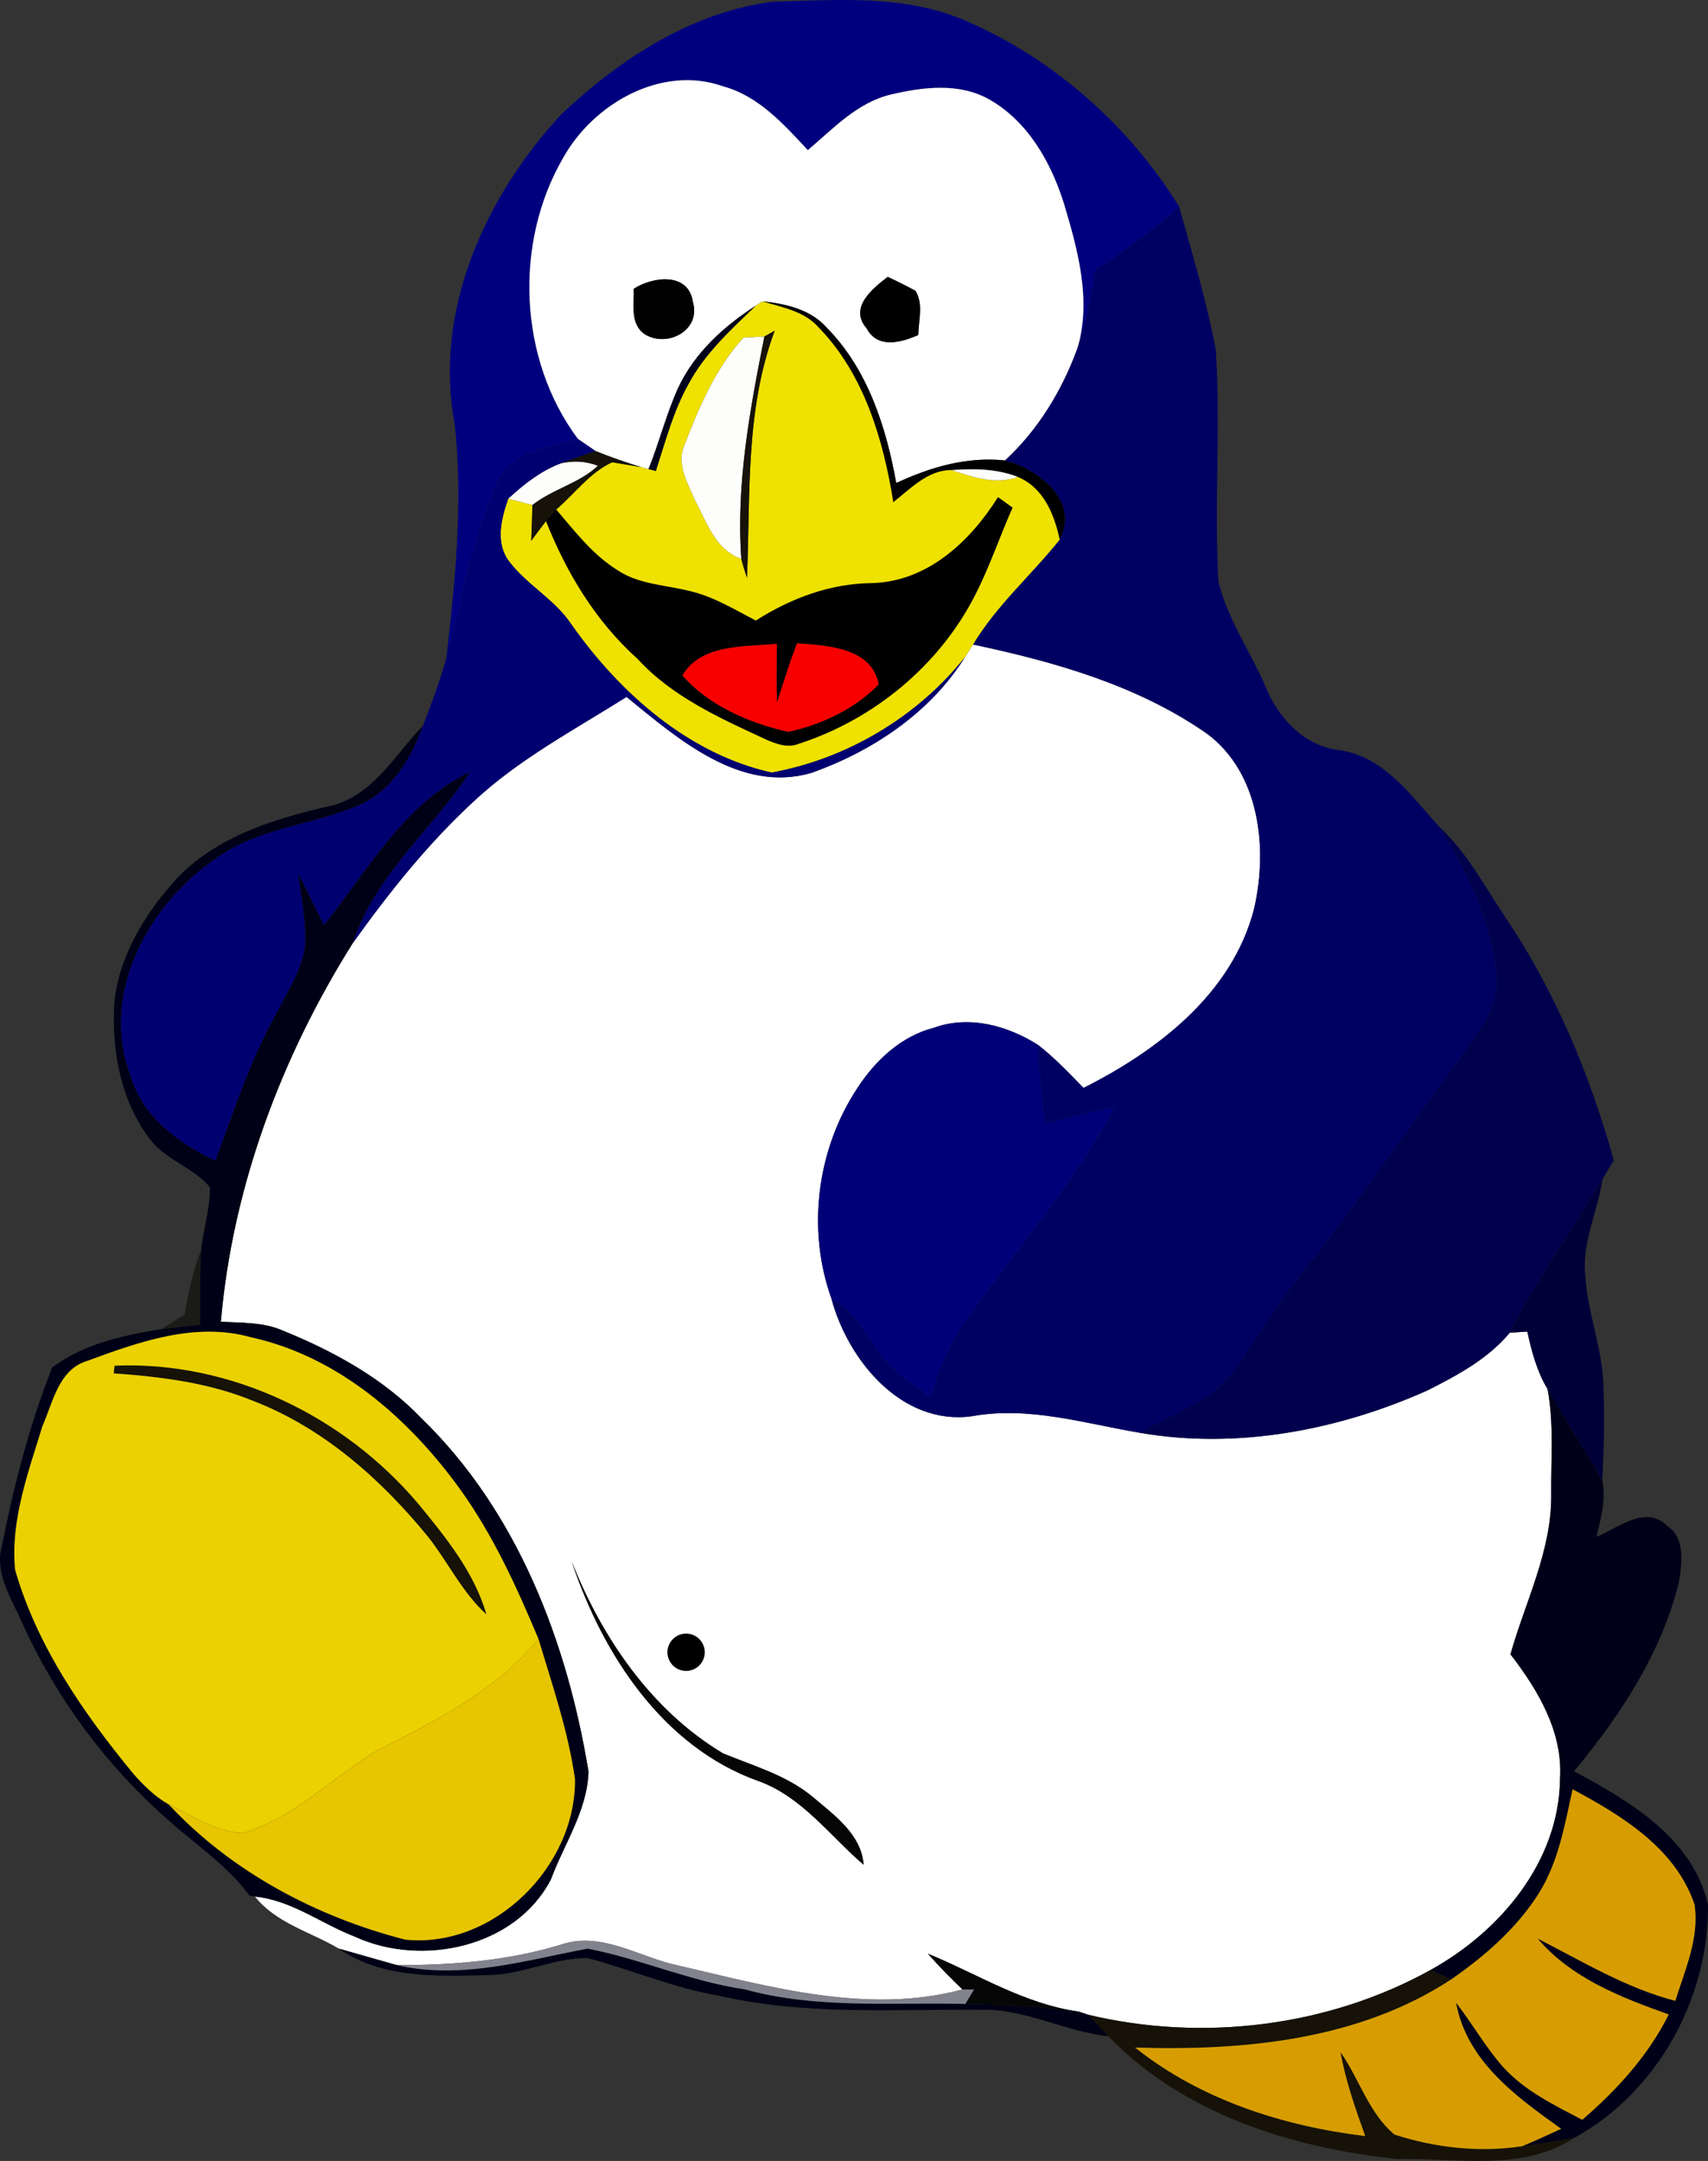 <?xml version="1.0" encoding="UTF-8" standalone="no"?>
<svg
   width="204.413pt"
   height="258.536pt"
   viewBox="0 0 204.413 258.536"
   version="1.1"
   id="svg33"
   sodipodi:docname="clipboard.svg"
   xml:space="preserve"
   inkscape:version="1.4.2 (ebf0e940d0, 2025-05-08)"
   xmlns:inkscape="http://www.inkscape.org/namespaces/inkscape"
   xmlns:sodipodi="http://sodipodi.sourceforge.net/DTD/sodipodi-0.dtd"
   xmlns="http://www.w3.org/2000/svg"
   xmlns:svg="http://www.w3.org/2000/svg"><rect x="0" y="0" width="204.413" height="258.536" fill="#333333" stroke="none"/><defs
     id="defs33" /><sodipodi:namedview
     id="namedview33"
     pagecolor="#505050"
     bordercolor="#ffffff"
     borderopacity="1"
     inkscape:showpageshadow="0"
     inkscape:pageopacity="0"
     inkscape:pagecheckerboard="1"
     inkscape:deskcolor="#505050"
     inkscape:document-units="pt"
     inkscape:zoom="1.7029488"
     inkscape:cx="67.823529"
     inkscape:cy="206.40667"
     inkscape:window-width="1920"
     inkscape:window-height="1052"
     inkscape:window-x="0"
     inkscape:window-y="0"
     inkscape:window-maximized="1"
     inkscape:current-layer="svg33" /><g
     id="#00007fff"
     transform="translate(-30.659,-5.199)"><path
       fill="#00007f"
       opacity="1"
       d="m 97.86,18.86 c 6.97,-6.59 15.55,-12.2 25.24,-13.45 7.82,-0.21 16.02,-0.92 23.37,2.38 10.44,4.57 19.32,12.47 25.32,22.15 -3.12,2.82 -6.51,5.31 -10.04,7.58 -0.52,3.15 -1.06,6.33 -2.14,9.35 1.69,-5.72 0.07,-11.64 -1.57,-17.16 -1.54,-5 -4.33,-9.99 -9.02,-12.63 -3.59,-2.02 -7.94,-1.47 -11.78,-0.56 -4,0.96 -6.87,4.08 -9.9,6.64 -2.89,-3.09 -5.89,-6.48 -10.14,-7.63 -7.35,-2.61 -15.49,2.05 -19.11,8.5 -5.97,10.23 -5.38,24.17 1.75,33.7 -3.5,0.98 -8.07,1.47 -9.68,5.29 -3.09,6.63 -4.15,13.93 -6.08,20.92 C 85.14,74.67 86.09,65.32 85.09,56 82.47,42.47 88.74,28.64 97.86,18.86 Z"
       id="path1" /></g><g
     id="#ffffffff"
     transform="translate(-30.659,-5.199)"><path
       fill="#ffffff"
       opacity="1"
       d="m 98.09,24.03 c 3.62,-6.45 11.76,-11.11 19.11,-8.5 4.25,1.15 7.25,4.54 10.14,7.63 3.03,-2.56 5.9,-5.68 9.9,-6.64 3.84,-0.91 8.19,-1.46 11.78,0.56 4.69,2.64 7.48,7.63 9.02,12.63 1.64,5.52 3.26,11.44 1.57,17.16 -1.85,5.06 -4.7,9.76 -8.67,13.42 -4.56,-0.49 -8.94,0.8 -13.02,2.7 -1.2,-6.7 -3.43,-13.64 -8.32,-18.59 -1.94,-2.2 -4.92,-2.85 -7.7,-3.15 l -0.74,0.5 c -3.85,2.45 -7.38,5.67 -9.34,9.86 -1.43,3.14 -2.25,6.52 -3.55,9.72 l -0.89,-0.25 c -1.84,-0.57 -3.66,-1.19 -5.45,-1.92 -0.52,-0.35 -1.56,-1.07 -2.09,-1.43 -7.13,-9.53 -7.72,-23.47 -1.75,-33.7 m 8.41,15.72 c 0.09,1.87 -0.49,4.19 1.33,5.44 2.69,1.66 6.76,-0.47 5.75,-3.87 -0.52,-3.57 -4.74,-3.06 -7.08,-1.57 m 27.87,4.72 c 1.32,2.49 4.1,1.72 6.19,0.81 0.02,-1.74 0.64,-3.7 -0.34,-5.29 -1.09,-0.59 -2.19,-1.15 -3.32,-1.66 -1.84,1.4 -4.67,3.7 -2.53,6.14 z"
       id="path2" /><path
       fill="#ffffff"
       opacity="1"
       d="m 147.11,82.31 c 9.75,2.06 19.67,4.87 27.95,10.63 6.39,4.7 7.35,13.75 5.69,20.98 -2.6,10.13 -11.5,16.96 -20.42,21.44 -1.73,-1.8 -3.47,-3.61 -5.44,-5.15 -3.66,-2.31 -8.24,-3.58 -12.46,-2.05 -3.89,0.99 -6.98,3.88 -9.13,7.17 -4.87,7.33 -6.11,16.92 -3.14,25.22 1.97,7.38 8.4,15.22 16.79,14.09 6.83,-1.25 13.52,0.87 20.19,1.99 11.6,1.99 23.69,-0.32 34.35,-5.08 3.58,-1.81 7.26,-3.77 9.86,-6.91 0.52,-0.03 1.57,-0.1 2.1,-0.13 0.51,2.38 1.15,4.77 2.42,6.88 0.79,4.16 0.39,8.43 0.44,12.64 0.06,6.72 -3.1,12.78 -4.88,19.09 3.29,4.26 6.29,9.28 5.93,14.88 -0.09,9.9 -7.15,18.27 -15.48,22.88 -12.34,6.83 -27.34,8.62 -41,5.36 -0.28,-0.1 -0.85,-0.29 -1.14,-0.38 -6.51,-0.9 -12.07,-4.48 -18.03,-6.92 1.31,1.49 2.7,2.9 4.14,4.28 -11.37,3.03 -22.98,-0.31 -34.08,-2.88 -4.6,-0.97 -9.16,-4.13 -13.95,-2.49 -6.38,1.95 -13.05,2.47 -19.68,2.45 -2.32,-0.64 -4.62,-1.32 -6.93,-1.97 -3.39,-2.01 -7.5,-3.03 -10.04,-6.23 4.39,0.44 7.97,3.27 11.99,4.81 7.97,3.66 19.23,1.29 23.44,-6.88 1.58,-4.24 4.36,-8.26 4.49,-12.88 -2.55,-15.51 -8.51,-31.13 -19.99,-42.26 -4.6,-4.8 -10.55,-8.05 -16.65,-10.52 -2.33,-1.01 -4.89,-0.89 -7.36,-1.04 1.39,-16.07 7.2,-31.63 15.76,-45.25 4.3,-6.02 8.94,-11.85 14.38,-16.89 5.45,-5.13 12.13,-8.65 18.41,-12.61 6.13,4.98 13.57,11.55 22.09,9.1 7.3,-2.58 14.25,-7.19 18.41,-13.85 0.24,-0.38 0.72,-1.14 0.97,-1.52 M 99.08,192.02 c 3.7,11.08 10.92,22.22 22.4,26.28 5.2,1.9 8.49,6.53 12.54,10 -0.29,-3.68 -3.54,-5.94 -6.12,-8.14 -3.13,-2.59 -7.07,-3.68 -10.74,-5.2 -8.58,-5.17 -14.43,-13.76 -18.08,-22.94"
       id="path3"
       sodipodi:nodetypes="ccccccccccccccccccccccccccccccccccccccccccccc" /></g><g
     id="#000063ff"
     transform="translate(-30.659,-5.199)"><path
       fill="#000063"
       opacity="1"
       d="m 171.79,29.94 c 1.56,5.67 3.29,11.32 4.37,17.11 0.62,9.22 -0.22,18.5 0.32,27.72 1.07,4.46 3.78,8.29 5.59,12.47 1.52,3.81 4.64,7.23 8.91,7.71 5.28,0.75 8.58,5.44 11.89,9.13 3.46,5.45 6.36,11.52 6.95,18.03 0.29,3.41 -1.98,6.25 -3.8,8.9 -6.45,8.58 -12.39,17.54 -19.07,25.94 -3.02,3.74 -5.54,7.84 -8.24,11.8 -2.66,4.07 -7.55,5.56 -11.57,7.88 -6.67,-1.12 -13.36,-3.24 -20.19,-1.99 -8.39,1.13 -14.82,-6.71 -16.79,-14.09 2.39,1.41 3.89,3.77 5.39,6.03 1.59,2.47 4.08,4.11 6.43,5.78 1.07,-2.93 2.11,-5.91 3.84,-8.53 6.09,-8.74 13.31,-16.77 18.31,-26.24 -2.81,0.6 -5.6,1.31 -8.38,2.05 -0.42,-3.13 -0.74,-6.27 -0.86,-9.43 1.97,1.54 3.71,3.35 5.44,5.15 8.92,-4.48 17.82,-11.31 20.42,-21.44 1.66,-7.23 0.7,-16.28 -5.69,-20.98 -8.28,-5.76 -18.2,-8.57 -27.95,-10.63 2.81,-4.69 6.99,-8.31 10.37,-12.55 2.4,-4.67 -2.52,-8.38 -6.54,-9.47 3.97,-3.66 6.82,-8.36 8.67,-13.42 1.08,-3.02 1.62,-6.2 2.14,-9.35 3.53,-2.27 6.92,-4.76 10.04,-7.58 z"
       id="path4" /></g><g
     id="#010101ff"
     transform="translate(-30.659,-5.199)"><path
       fill="#010101"
       opacity="1"
       d="m 106.5,39.75 c 2.34,-1.49 6.56,-2 7.08,1.57 1.01,3.4 -3.06,5.53 -5.75,3.87 -1.82,-1.25 -1.24,-3.57 -1.33,-5.44 z"
       id="path5" /></g><g
     id="#000000ff"
     transform="translate(-30.659,-5.199)"><path
       fill="#000000"
       opacity="1"
       d="m 134.37,44.47 c -2.14,-2.44 0.69,-4.74 2.53,-6.14 1.13,0.51 2.23,1.07 3.32,1.66 0.98,1.59 0.36,3.55 0.34,5.29 -2.09,0.91 -4.87,1.68 -6.19,-0.81 z"
       id="path6" /></g><g
     id="#010000ff"
     transform="translate(-30.659,-5.199)"><path
       fill="#010000"
       opacity="1"
       d="m 121.9,41.25 c 2.78,0.3 5.76,0.95 7.7,3.15 4.89,4.95 7.12,11.89 8.32,18.59 4.08,-1.9 8.46,-3.19 13.02,-2.7 4.02,1.09 8.94,4.8 6.54,9.47 -0.65,-3.05 -1.94,-6.21 -5.01,-7.5 -2.53,-1 -5.28,-1.01 -7.95,-0.82 -2.82,-0.01 -4.88,2.23 -6.95,3.84 -1.21,-7.51 -3.51,-15.34 -8.95,-20.92 -1.71,-1.95 -4.37,-2.38 -6.72,-3.11 z"
       id="path7" /><path
       fill="#010000"
       opacity="1"
       d="m 135,74.96 c 6.65,-0.18 11.75,-4.96 15.1,-10.29 0.44,0.32 1.31,0.95 1.75,1.26 -1.53,3.43 -2.72,7.01 -4.43,10.36 -4.29,8.51 -12.21,15.03 -21.25,17.93 -1.29,0.49 -2.64,-0.02 -3.83,-0.54 -5.49,-2.55 -11.21,-5.09 -15.37,-9.64 -5,-4.47 -8.52,-10.3 -10.97,-16.49 0.39,-0.48 0.8,-0.95 1.23,-1.4 2.22,2.61 4.35,5.4 7.3,7.24 2.61,1.76 5.86,1.78 8.81,2.55 2.79,0.67 5.25,2.19 7.77,3.5 4.2,-2.66 8.86,-4.43 13.89,-4.48 m -8.96,7.21 c -0.88,2.33 -1.63,4.71 -2.4,7.08 -0.06,-2.34 -0.03,-4.68 -0.01,-7.02 -3.82,0.37 -9.08,-0.03 -11.29,3.78 3.13,3.62 8.05,5.72 12.66,6.75 3.98,-0.88 7.97,-2.73 10.82,-5.69 -0.81,-4.38 -6.2,-4.67 -9.78,-4.9 z"
       id="path8" /></g><g
     id="#000018ff"
     transform="translate(-30.659,-5.199)"><path
       fill="#000018"
       opacity="1"
       d="m 111.82,51.61 c 1.96,-4.19 5.49,-7.41 9.34,-9.86 -2.99,2.86 -6.13,5.72 -8.1,9.41 -1.82,3.26 -2.76,6.88 -3.9,10.4 -0.22,-0.06 -0.67,-0.18 -0.89,-0.23 1.3,-3.2 2.12,-6.58 3.55,-9.72 z"
       id="path9" /><path
       fill="#000018"
       opacity="1"
       d="m 215.87,171.39 c 2.04,3.72 4.45,7.21 6.54,10.9 0.5,2.27 -0.17,4.58 -0.69,6.78 2.63,-1.07 5.86,-3.89 8.46,-1.32 2.25,1.5 1.77,4.57 1.39,6.85 -2.13,8.45 -7.01,15.88 -12.53,22.51 6.65,3.56 14.24,8.03 16.03,15.97 0.11,11.22 -6.06,22.41 -15.97,27.88 -2.08,0.41 -4.18,0.7 -6.27,1.01 1.57,-0.65 3.11,-1.37 4.67,-2.08 -5.39,-3.85 -11.31,-8.1 -12.58,-15.09 1.95,2.5 3.51,5.3 5.62,7.68 2.58,2.87 6.13,4.56 9.48,6.33 4.15,-3.57 7.89,-7.67 10.35,-12.6 -5.72,-2.04 -11.64,-4.33 -15.69,-9.08 5.38,2.73 10.58,5.92 16.48,7.45 1.16,-3.72 2.9,-7.54 2.3,-11.52 -2.26,-6.71 -8.68,-10.63 -14.59,-13.79 -0.95,4.3 -1.71,8.79 -4.12,12.57 -2.65,4.13 -6.43,7.42 -10.43,10.19 -0.61,-0.29 -1.83,-0.86 -2.44,-1.15 8.33,-4.61 15.39,-12.98 15.48,-22.88 0.36,-5.6 -2.64,-10.62 -5.93,-14.88 1.78,-6.31 4.94,-12.37 4.88,-19.09 -0.05,-4.21 0.35,-8.48 -0.44,-12.64 z"
       id="path10" /></g><g
     id="#efe100ff"
     transform="translate(-30.659,-5.199)"><path
       fill="#efe100"
       opacity="1"
       d="m 121.16,41.75 0.74,-0.5 c 2.35,0.73 5.01,1.16 6.72,3.11 5.44,5.58 7.74,13.41 8.95,20.92 2.07,-1.61 4.13,-3.85 6.95,-3.84 2.56,0.84 5.28,1.79 7.95,0.82 3.07,1.29 4.36,4.45 5.01,7.5 -3.38,4.24 -7.56,7.86 -10.37,12.55 -0.25,0.38 -0.73,1.14 -0.97,1.52 C 140.42,91 132,95.99 123.01,97.63 113.06,95.42 104.81,88.1 99.05,79.91 97.06,76.9 93.72,75.19 91.57,72.34 c -1.66,-2.22 -0.91,-5.12 -0.08,-7.49 0.73,0.19 2.17,0.57 2.89,0.77 -0.04,1.42 -0.08,2.85 -0.14,4.28 0.57,-0.79 1.16,-1.58 1.76,-2.35 2.45,6.19 5.97,12.02 10.97,16.49 4.16,4.55 9.88,7.09 15.37,9.64 1.19,0.52 2.54,1.03 3.83,0.54 9.04,-2.9 16.96,-9.42 21.25,-17.93 1.71,-3.35 2.9,-6.93 4.43,-10.36 -0.44,-0.31 -1.31,-0.94 -1.75,-1.26 -3.35,5.33 -8.45,10.11 -15.1,10.29 -5.03,0.05 -9.69,1.82 -13.89,4.48 -2.52,-1.31 -4.98,-2.83 -7.77,-3.5 -2.95,-0.77 -6.2,-0.79 -8.81,-2.55 -2.95,-1.84 -5.08,-4.63 -7.3,-7.24 2.21,-1.89 4.01,-4.41 6.69,-5.65 0.87,0.15 2.6,0.43 3.46,0.58 l 0.89,0.25 c 0.22,0.05 0.67,0.17 0.89,0.23 1.14,-3.52 2.08,-7.14 3.9,-10.4 1.97,-3.69 5.11,-6.55 8.1,-9.41 m -1.53,3.85 c -3.33,3.66 -5.31,8.33 -7.07,12.89 -0.96,2.27 0.41,4.55 1.3,6.59 1.39,2.62 2.43,5.91 5.52,6.98 0.19,0.76 0.42,1.51 0.68,2.25 0.41,-9.9 -0.22,-20.07 3.31,-29.54 -0.31,0.17 -0.92,0.52 -1.23,0.69 -0.63,0.04 -1.88,0.1 -2.51,0.14 z"
       id="path11" /></g><g
     id="#fdfdfbff"
     transform="translate(-30.659,-5.199)"><path
       fill="#fdfdfb"
       opacity="1"
       d="m 119.63,45.6 c 0.63,-0.04 1.88,-0.1 2.51,-0.14 -1.73,8.74 -3.4,17.65 -2.76,26.6 -3.09,-1.07 -4.13,-4.36 -5.52,-6.98 -0.89,-2.04 -2.26,-4.32 -1.3,-6.59 1.76,-4.56 3.74,-9.23 7.07,-12.89 z"
       id="path12" /><path
       fill="#fdfdfb"
       opacity="1"
       d="m 91.49,64.85 c 1.87,-1.72 3.9,-3.32 6.29,-4.22 1.53,-0.35 3.01,-0.26 4.44,0.29 -2.17,2.08 -5.43,2.8 -7.84,4.7 -0.72,-0.2 -2.16,-0.58 -2.89,-0.77 z"
       id="path13" /><path
       fill="#fdfdfb"
       opacity="1"
       d="m 144.52,61.44 c 2.67,-0.19 5.42,-0.18 7.95,0.82 -2.67,0.97 -5.39,0.02 -7.95,-0.82 z"
       id="path14" /></g><g
     id="#161208ff"
     transform="translate(-30.659,-5.199)"><path
       fill="#161208"
       opacity="1"
       d="m 122.14,45.46 c 0.31,-0.17 0.92,-0.52 1.23,-0.69 -3.53,9.47 -2.9,19.64 -3.31,29.54 -0.26,-0.74 -0.49,-1.49 -0.68,-2.25 -0.64,-8.95 1.03,-17.86 2.76,-26.6 z"
       id="path15" /><path
       fill="#161208"
       opacity="1"
       d="m 101.93,59.16 c 1.79,0.73 3.61,1.35 5.45,1.92 -0.86,-0.15 -2.59,-0.43 -3.46,-0.58 -2.68,1.24 -4.48,3.76 -6.69,5.65 -0.43,0.45 -0.84,0.92 -1.23,1.4 -0.6,0.77 -1.19,1.56 -1.76,2.35 0.06,-1.43 0.1,-2.86 0.14,-4.28 2.41,-1.9 5.67,-2.62 7.84,-4.7 -1.43,-0.55 -2.91,-0.64 -4.44,-0.29 1.37,-0.53 2.76,-1 4.15,-1.47 z"
       id="path16" /><path
       fill="#161208"
       opacity="1"
       d="m 44.37,168.59 c 13.89,-0.59 27.51,6.03 36.39,16.57 3.27,3.99 6.65,8.14 8.12,13.19 -2.9,-2.62 -4.58,-6.22 -6.96,-9.25 -5.63,-6.9 -12.54,-13.04 -20.94,-16.29 -5.3,-2.18 -11.04,-2.9 -16.72,-3.3 0.03,-0.23 0.09,-0.69 0.11,-0.92 z"
       id="path17" /><path
       fill="#161208"
       opacity="1"
       d="m 160.88,246.24 c 13.66,3.26 28.66,1.47 41,-5.36 0.61,0.29 1.83,0.86 2.44,1.15 -11.14,7.28 -24.84,8.54 -37.81,8.14 7.84,6.25 17.7,9.39 27.54,10.59 -1.18,-3.29 -2.35,-6.6 -2.96,-10.05 2.25,3.21 3.38,7.28 6.45,9.86 4.87,1.59 10.19,2.18 15.29,1.4 2.09,-0.31 4.19,-0.6 6.27,-1.01 -6.29,4.13 -14.11,2.38 -21.17,2.54 -12.56,-1.28 -25.66,-5.37 -34.62,-14.69 -0.8,-0.87 -1.61,-1.73 -2.43,-2.57 z"
       id="path18" /></g><g
     id="#000071ff"
     transform="translate(-30.659,-5.199)"><path
       fill="#000071"
       opacity="1"
       d="m 90.16,63.02 c 1.61,-3.82 6.18,-4.31 9.68,-5.29 0.53,0.36 1.57,1.08 2.09,1.43 -1.39,0.47 -2.78,0.94 -4.15,1.47 -2.39,0.9 -4.42,2.5 -6.29,4.22 -0.83,2.37 -1.58,5.27 0.08,7.49 2.15,2.85 5.49,4.56 7.48,7.57 5.76,8.19 14.01,15.51 23.96,17.72 8.99,-1.64 17.41,-6.63 23.13,-13.8 -4.16,6.66 -11.11,11.27 -18.41,13.85 -8.52,2.45 -15.96,-4.12 -22.09,-9.1 -6.28,3.96 -12.96,7.48 -18.41,12.61 -5.44,5.04 -10.08,10.87 -14.38,16.89 2.61,-8.13 9.47,-13.55 14.01,-20.49 -7.87,3.8 -12.18,11.76 -17.44,18.31 -1.01,-2.05 -2.01,-4.09 -3.04,-6.13 0.33,2.95 1.01,5.91 0.76,8.9 -0.49,2.9 -2.2,5.39 -3.5,7.98 -3.07,5.51 -5.01,11.54 -7.2,17.43 -4.44,-2.1 -8.76,-5.28 -10.19,-10.23 -3.7,-9.8 2.22,-20.62 10.43,-26.07 5,-3.56 11.33,-3.86 16.84,-6.21 3.99,-1.72 6.35,-5.62 7.76,-9.55 1.05,-2.64 2,-5.34 2.8,-8.08 1.93,-6.99 2.99,-14.29 6.08,-20.92 z"
       id="path19" /></g><g
     id="#f90000ff"
     transform="translate(-30.659,-5.199)"><path
       fill="#f90000"
       opacity="1"
       d="m 126.04,82.17 c 3.58,0.23 8.97,0.52 9.78,4.9 -2.85,2.96 -6.84,4.81 -10.82,5.69 -4.61,-1.03 -9.53,-3.13 -12.66,-6.75 2.21,-3.81 7.47,-3.41 11.29,-3.78 -0.02,2.34 -0.05,4.68 0.01,7.02 0.77,-2.37 1.52,-4.75 2.4,-7.08 z"
       id="path20" /></g><g
     id="#000016ff"
     transform="translate(-30.659,-5.199)"><path
       fill="#000016"
       opacity="1"
       d="m 70.48,101.55 c 4.93,-1.32 7.47,-6.1 10.8,-9.53 -1.41,3.93 -3.77,7.83 -7.76,9.55 -5.51,2.35 -11.84,2.65 -16.84,6.21 -8.21,5.45 -14.13,16.27 -10.43,26.07 1.43,4.95 5.75,8.13 10.19,10.23 2.19,-5.89 4.13,-11.92 7.2,-17.43 1.3,-2.59 3.01,-5.08 3.5,-7.98 0.25,-2.99 -0.43,-5.95 -0.76,-8.9 1.03,2.04 2.03,4.08 3.04,6.13 5.26,-6.55 9.57,-14.51 17.44,-18.31 -4.54,6.94 -11.4,12.36 -14.01,20.49 -8.56,13.62 -14.37,29.18 -15.76,45.25 2.47,0.15 5.03,0.03 7.36,1.04 6.1,2.47 12.05,5.72 16.65,10.52 11.48,11.13 17.44,26.75 19.99,42.26 -0.13,4.62 -2.91,8.64 -4.49,12.88 -4.21,8.17 -15.47,10.54 -23.44,6.88 -4.02,-1.54 -7.6,-4.37 -11.99,-4.81 -0.16,-0.02 -0.48,-0.08 -0.64,-0.1 -2.77,-3.75 -6.73,-6.29 -10.13,-9.4 -7.18,-6.38 -12.99,-14.28 -16.99,-23.02 -1.27,-2.99 -3.47,-6.07 -2.52,-9.47 1.45,-7.24 3.3,-14.43 6.01,-21.3 3.72,-2.82 8.51,-3.85 13.04,-4.59 1.56,-0.19 3.12,-0.36 4.68,-0.53 -0.02,-2.96 -0.05,-5.93 0.1,-8.89 0.29,-2.52 1.07,-4.99 1.07,-7.54 -1.92,-2.39 -5.32,-3.25 -7.2,-5.79 -3.51,-4.6 -4.6,-10.68 -4.24,-16.35 0.56,-5.53 3.6,-10.49 7.23,-14.56 4.87,-5.33 12.08,-7.47 18.9,-9.01 m -29.41,66.48 c -3.39,1.02 -4.07,4.95 -5.33,7.79 -1.7,5.56 -3.85,11.29 -3.27,17.2 2.63,9.13 8.16,17.11 14.14,24.38 1.24,1.41 2.6,2.75 4.24,3.68 7.54,8.08 17.68,13.45 28.32,16.18 10.57,1.07 20.46,-8.8 20.3,-19.24 -0.82,-5.72 -2.71,-11.22 -4.37,-16.74 -2.61,-6.23 -5.44,-12.44 -9.41,-17.95 -6.12,-8.45 -14.57,-15.86 -25.01,-18.14 -6.65,-1.87 -13.4,0.55 -19.61,2.84 z"
       id="path21" /><path
       fill="#000016"
       opacity="1"
       d="m 78.14,240.3 c 7.69,1.78 15.35,-0.56 22.85,-1.97 6.35,1.23 12.35,3.94 18.79,4.87 8.62,2.38 17.58,1.53 26.41,1.75 4.53,0.05 9.06,0.33 13.55,0.91 0.29,0.09 0.86,0.28 1.14,0.38 0.82,0.84 1.63,1.7 2.43,2.57 -5.2,-0.53 -9.97,-3.32 -15.27,-3.16 -10.41,-0.08 -20.96,0.68 -31.21,-1.66 -5.46,-0.91 -10.55,-3.13 -15.87,-4.53 -4.07,-0.03 -7.85,2.03 -11.94,2.04 -6.01,0.14 -12.64,0.44 -17.81,-3.17 2.31,0.65 4.61,1.33 6.93,1.97 z"
       id="path22" /></g><g
     id="#00004dff"
     transform="translate(-30.659,-5.199)"><path
       fill="#00004d"
       opacity="1"
       d="m 202.87,104.08 c 3.4,3.13 5.53,7.28 8.09,11.07 5.89,8.8 10,18.69 12.84,28.87 -0.34,0.55 -1.01,1.67 -1.35,2.22 -3.6,6.2 -7.87,11.99 -11.1,18.4 -2.6,3.14 -6.28,5.1 -9.86,6.91 -10.66,4.76 -22.75,7.07 -34.35,5.08 4.02,-2.32 8.91,-3.81 11.57,-7.88 2.7,-3.96 5.22,-8.06 8.24,-11.8 6.68,-8.4 12.62,-17.36 19.07,-25.94 1.82,-2.65 4.09,-5.49 3.8,-8.9 -0.59,-6.51 -3.49,-12.58 -6.95,-18.03 z"
       id="path23" /></g><g
     id="#000078ff"
     transform="translate(-30.659,-5.199)"><path
       fill="#000078"
       opacity="1"
       d="m 142.43,128.16 c 4.22,-1.53 8.8,-0.26 12.46,2.05 0.12,3.16 0.44,6.3 0.86,9.43 2.78,-0.74 5.57,-1.45 8.38,-2.05 -5,9.47 -12.22,17.5 -18.31,26.24 -1.73,2.62 -2.77,5.6 -3.84,8.53 -2.35,-1.67 -4.84,-3.31 -6.43,-5.78 -1.5,-2.26 -3,-4.62 -5.39,-6.03 -2.97,-8.3 -1.73,-17.89 3.14,-25.22 2.15,-3.29 5.24,-6.18 9.13,-7.17 z"
       id="path24" /></g><g
     id="#000038ff"
     transform="translate(-30.659,-5.199)"><path
       fill="#000038"
       opacity="1"
       d="m 211.35,164.64 c 3.23,-6.41 7.5,-12.2 11.1,-18.4 -0.55,3.93 -2.54,7.67 -2.05,11.72 0.28,4.4 2.04,8.57 2.16,12.99 0.14,3.78 0.07,7.56 -0.15,11.34 -2.09,-3.69 -4.5,-7.18 -6.54,-10.9 -1.27,-2.11 -1.91,-4.5 -2.42,-6.88 -0.53,0.03 -1.58,0.1 -2.1,0.13 z"
       id="path25" /></g><g
     id="#07070392"
     transform="translate(-30.659,-5.199)"><path
       fill="#070703"
       opacity="0.57"
       d="m 52.75,162.48 c 0.47,-2.6 0.97,-5.22 1.97,-7.68 -0.15,2.96 -0.12,5.93 -0.1,8.89 -1.56,0.17 -3.12,0.34 -4.68,0.53 0.93,-0.59 1.87,-1.17 2.81,-1.74 z"
       id="path26" /></g><g
     id="#ebd100ff"
     transform="translate(-30.659,-5.199)"><path
       fill="#ebd100"
       opacity="1"
       d="m 41.07,168.03 c 6.21,-2.29 12.96,-4.71 19.61,-2.84 10.44,2.28 18.89,9.69 25.01,18.14 3.97,5.51 6.8,11.72 9.41,17.95 -5.05,6.18 -12.4,9.87 -19.4,13.4 -5.32,3.23 -9.85,8 -15.95,9.81 -3.22,-0.06 -6.06,-2.08 -8.9,-3.41 -1.64,-0.93 -3,-2.27 -4.24,-3.68 -5.98,-7.27 -11.51,-15.25 -14.14,-24.38 -0.58,-5.91 1.57,-11.64 3.27,-17.2 1.26,-2.84 1.94,-6.77 5.33,-7.79 m 3.3,0.56 c -0.02,0.23 -0.08,0.69 -0.11,0.92 5.68,0.4 11.42,1.12 16.72,3.3 8.4,3.25 15.31,9.39 20.94,16.29 2.38,3.03 4.06,6.63 6.96,9.25 -1.47,-5.05 -4.85,-9.2 -8.12,-13.19 C 71.88,174.62 58.26,168 44.37,168.59 Z"
       id="path27" /></g><g
     id="#060606ff"
     transform="translate(-30.659,-5.199)"><path
       fill="#060606"
       opacity="1"
       d="m 99.08,192.02 c 3.65,9.18 9.5,17.77 18.08,22.94 3.67,1.52 7.61,2.61 10.74,5.2 2.58,2.2 5.83,4.46 6.12,8.14 -4.05,-3.47 -7.34,-8.1 -12.54,-10 -11.48,-4.06 -18.7,-15.2 -22.4,-26.28 z"
       id="path28" /><path
       fill="#060606"
       opacity="1"
       d="m 141.71,238.94 c 5.96,2.44 11.52,6.02 18.03,6.92 -4.49,-0.58 -9.02,-0.86 -13.55,-0.91 0.26,-0.43 0.78,-1.29 1.04,-1.72 -0.35,0 -1.04,-0.01 -1.38,-0.01 -1.44,-1.38 -2.83,-2.79 -4.14,-4.28 z"
       id="path30" /></g><g
     id="#e7c500ff"
     transform="translate(-30.659,-5.199)"><path
       fill="#e7c500"
       opacity="1"
       d="m 95.1,201.28 c 1.66,5.52 3.55,11.02 4.37,16.74 0.16,10.44 -9.73,20.31 -20.3,19.24 -10.64,-2.73 -20.78,-8.1 -28.32,-16.18 2.84,1.33 5.68,3.35 8.9,3.41 6.1,-1.81 10.63,-6.58 15.95,-9.81 7,-3.53 14.35,-7.22 19.4,-13.4 z"
       id="path31" /></g><g
     id="#d79d00ff"
     transform="translate(-30.659,-5.199)"><path
       fill="#d79d00"
       opacity="1"
       d="m 218.87,219.27 c 5.91,3.16 12.33,7.08 14.59,13.79 0.6,3.98 -1.14,7.8 -2.3,11.52 -5.9,-1.53 -11.1,-4.72 -16.48,-7.45 4.05,4.75 9.97,7.04 15.69,9.08 -2.46,4.93 -6.2,9.03 -10.35,12.6 -3.35,-1.77 -6.9,-3.46 -9.48,-6.33 -2.11,-2.38 -3.67,-5.18 -5.62,-7.68 1.27,6.99 7.19,11.24 12.58,15.09 -1.56,0.71 -3.1,1.43 -4.67,2.08 -5.1,0.78 -10.42,0.19 -15.29,-1.4 -3.07,-2.58 -4.2,-6.65 -6.45,-9.86 0.61,3.45 1.78,6.76 2.96,10.05 -9.84,-1.2 -19.7,-4.34 -27.54,-10.59 12.97,0.4 26.67,-0.86 37.81,-8.14 4,-2.77 7.78,-6.06 10.43,-10.19 2.41,-3.78 3.17,-8.27 4.12,-12.57 z"
       id="path32" /></g><g
     id="#848490f9"
     transform="translate(-30.659,-5.199)"><path
       fill="#848490"
       opacity="0.98"
       d="m 97.82,237.85 c 4.79,-1.64 9.35,1.52 13.95,2.49 11.1,2.57 22.71,5.91 34.08,2.88 0.34,0 1.03,0.01 1.38,0.01 -0.26,0.43 -0.78,1.29 -1.04,1.72 -8.83,-0.22 -17.79,0.63 -26.41,-1.75 -6.44,-0.93 -12.44,-3.64 -18.79,-4.87 -7.5,1.41 -15.16,3.75 -22.85,1.97 6.63,0.02 13.3,-0.5 19.68,-2.45 z"
       id="path33" /></g><g
     style="fill:none"
     id="g33"
     transform="matrix(0.203,0,0,0.203,79.676,195.24)"><path
       d="M 12,1 C 5.925,1 1,5.925 1,12 1,18.075 5.925,23 12,23 18.075,23 23,18.075 23,12 23,5.925 18.075,1 12,1 Z"
       fill="#000000"
       id="path1-3" /></g></svg>
